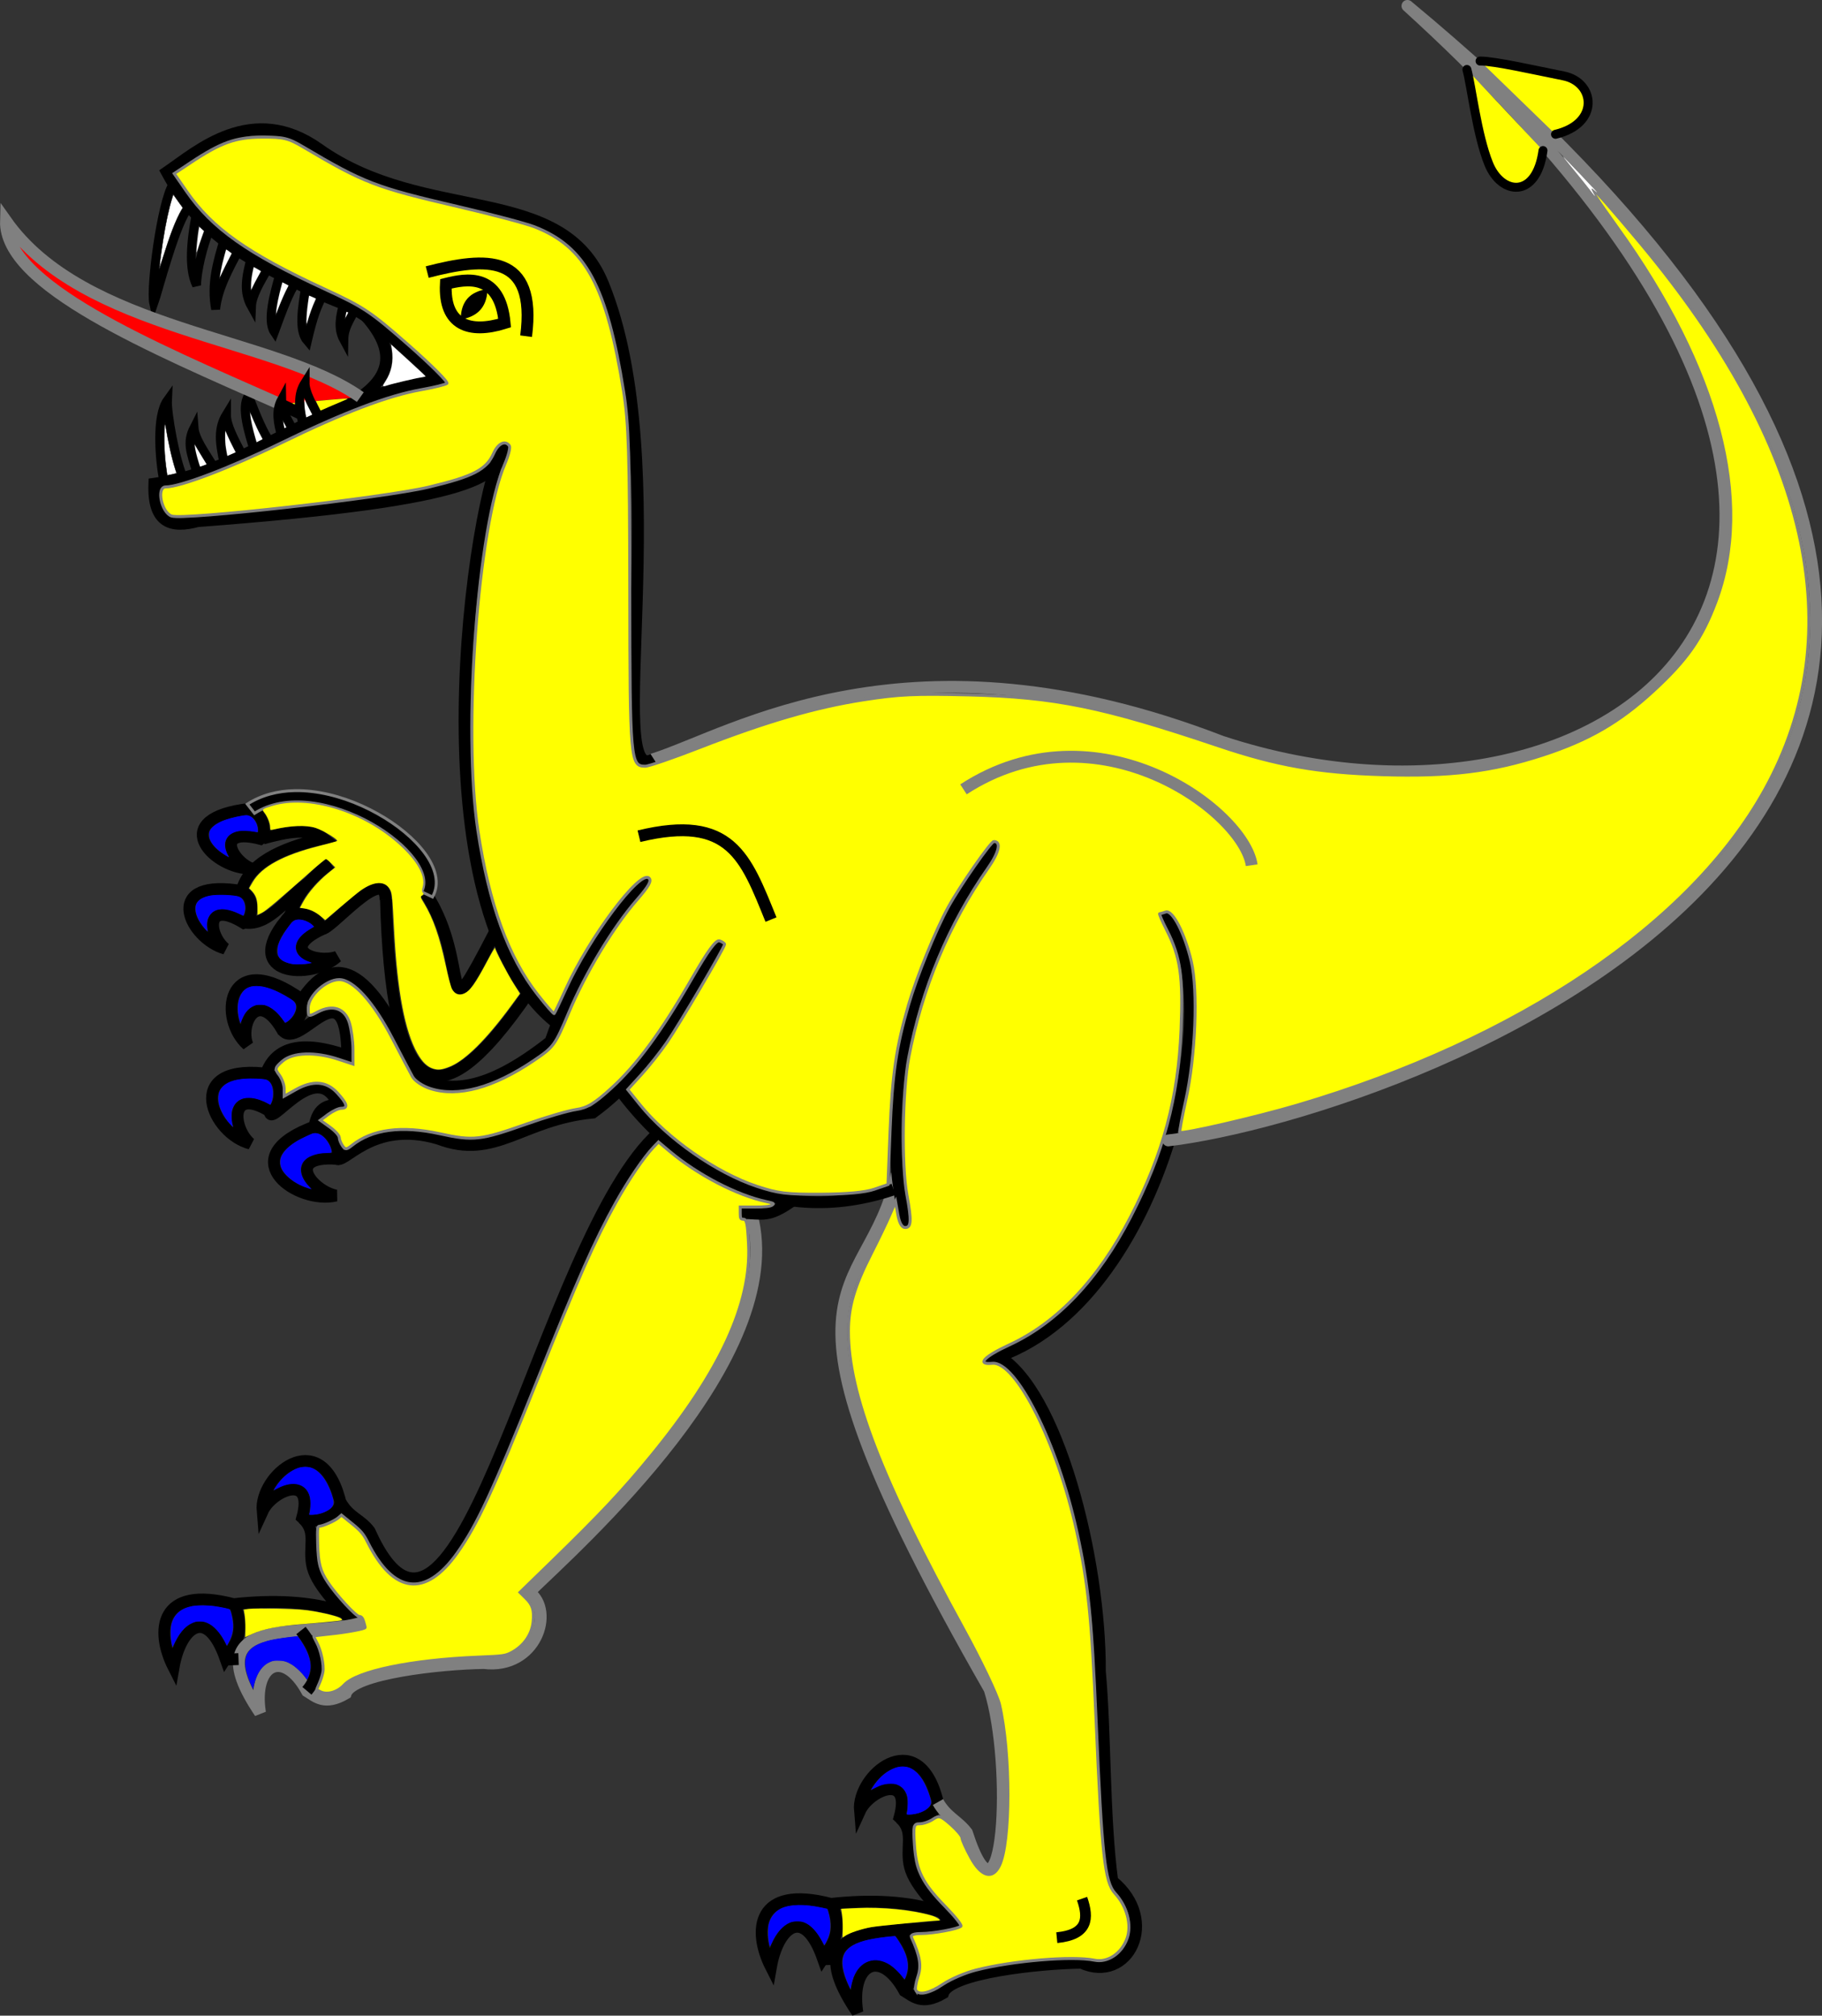 <?xml version="1.0" encoding="UTF-8" standalone="no"?>
<svg
   version="1.1"
   viewBox="0 0 730.883 808.522"
   id="svg3372"
   width="730.883"
   height="808.522"
   xmlns="http://www.w3.org/2000/svg"
   xmlns:svg="http://www.w3.org/2000/svg"
   xmlns:rdf="http://www.w3.org/1999/02/22-rdf-syntax-ns#"
   xmlns:cc="http://creativecommons.org/ns#"
   xmlns:dc="http://purl.org/dc/elements/1.1/">
  <rect x="0" y="0" width="730.883" height="808.522" fill="#333333" stroke="none"/>
  <defs
     id="defs3168">
    <filter
       id="filter3166">
      <feGaussianBlur
         stdDeviation="7.766"
         id="feGaussianBlur3164" />
    </filter>
  </defs>
  <g
     transform="translate(-71.068,-65.625)"
     id="g3370">
    <path
       d="m 446.79,786.699 c -8.086,-28.912 -32.014,-9.06 -30.775,5.272 3.735,-8.186 20.961,-15.655 15.905,2.696 3.335,3.139 17.418,-0.537 14.87,-7.968 z"
       style="fill:none;stroke:#000000;stroke-width:4.754"
       id="path3170" />
    <path
       d="m 432.169,794.921 c 6.045,5.5 1.921,11.695 3.959,19.66 1.938,7.572 11.586,16.915 17.212,22.885"
       style="fill:none;stroke:#000000;stroke-width:4.754"
       id="path3172" />
    <path
       d="m 447.323,788.464 c 3.474,6.119 7.89,7.386 11.591,12.253 14.894,45.882 18.838,-27.012 9.127,-57.535 C 370.653,573.124 419.531,590.281 430.793,536.525"
       style="fill:none;stroke:#808080;stroke-width:4.754"
       id="path3174" />
    <path
       d="m 448.757,832.575 c -13.471,-4.436 -28.463,-4.997 -44.356,-3.262 -29.91,-7.892 -31.483,10.677 -24.069,25.271 2.763,-15.816 13.262,-24.961 20.855,-3.427 3.474,-5.419 8.144,-9.895 3.759,-21.513"
       style="fill:none;stroke:#000000;stroke-width:4.754"
       id="path3176" />
    <path
       d="m 456.435,836.473 c -20.872,7.161 -69.451,-5.118 -41.438,36.343 -3.032,-19.507 9.385,-25.98 18.89,-8.6 3.549,2.163 7.039,5.864 15.475,0.926 2.594,-8.143 38.42,-12.03 55.471,-12.233 18.704,8.619 31.794,-17.039 12.412,-32.773 -3.466,-25.894 -2.717,-59.626 -4.973,-84.037 0.27,-45.122 -17.002,-113.314 -41.129,-126.681"
       style="fill:none;stroke:#000000;stroke-width:4.754"
       id="path3178" />
    <path
       d="m 433.816,864.068 c 6.708,-7.929 4.074,-16.031 -2.385,-24.204"
       style="fill:none;stroke:#000000;stroke-width:4.754"
       id="path3180" />
    <path
       d="m 401.151,851.532 5.224,-0.188"
       style="fill:none;stroke:#000000;stroke-width:4.754"
       id="path3182" />
    <path
       d="M 465.712,611.534 C 536.163,593.648 566.187,463.929 537.881,431.772"
       style="fill:none;stroke:#000000;stroke-width:4.754"
       id="path3184" />
    <path
       d="m 434.669,557.755 c -12.316,-50.577 1.334,-108.65 36.472,-153.577"
       style="fill:none;stroke:#000000;stroke-width:4.754"
       id="path3186" />
    <path
       d="m 539.704,523.063 c 91.927,-10.873 474.25,-140.888 95.949,-455.068 249.88,227.226 82.132,346.869 -74.497,295.128 -125.603,-48.519 -196.065,-3.064 -228.15,7.077"
       style="fill:none;stroke:#808080;stroke-width:4.754;stroke-linecap:round;stroke-linejoin:round"
       id="path3188" />
    <path
       d="m 207.171,666.474 c -8.086,-28.912 -32.014,-9.06 -30.775,5.272 3.735,-8.186 20.961,-15.655 15.905,2.696 3.335,3.139 17.418,-0.537 14.87,-7.968 z"
       style="fill:none;stroke:#000000;stroke-width:4.754"
       id="path3190" />
    <path
       d="m 192.55,674.709 c 6.045,5.5 1.921,11.695 3.959,19.66 1.938,7.572 11.586,16.915 17.212,22.885"
       style="fill:none;stroke:#000000;stroke-width:4.754"
       id="path3192" />
    <path
       d="m 207.693,668.24 c 3.474,6.119 7.89,6.679 11.591,11.545 36.141,80.382 68.88,-118.278 116.124,-159.904"
       style="fill:none;stroke:#000000;stroke-width:4.754"
       id="path3194" />
    <path
       d="m 209.126,712.351 c -13.471,-4.436 -28.463,-4.997 -44.356,-3.262 -29.91,-7.892 -31.483,10.677 -24.069,25.271 2.763,-15.816 13.262,-24.961 20.855,-3.427 3.474,-5.419 8.144,-9.895 3.759,-21.513"
       style="fill:none;stroke:#000000;stroke-width:4.754"
       id="path3196" />
    <path
       d="m 216.804,716.261 c -20.872,7.161 -69.451,-5.118 -41.438,36.343 -3.032,-19.507 9.385,-25.98 18.89,-8.6 3.549,2.163 7.039,5.864 15.475,0.926 2.594,-8.143 38.419,-12.03 55.471,-12.233 20.688,2.527 28.647,-20.79 18.142,-28.439 19.249,-18.751 104.62,-94.207 89.241,-151.456"
       style="fill:none;stroke:#808080;stroke-width:4.754"
       id="path3198" />
    <path
       d="m 194.186,743.843 c 6.708,-7.929 4.074,-16.031 -2.385,-24.204"
       style="fill:none;stroke:#000000;stroke-width:4.754"
       id="path3200" />
    <path
       d="m 161.532,731.308 5.224,-0.188"
       style="fill:none;stroke:#000000;stroke-width:4.754"
       id="path3202" />
    <path
       d="m 319.042,501.843 c 17.839,24.595 56.109,59.142 110.449,40.893"
       style="fill:none;stroke:#000000;stroke-width:4.754"
       id="path3204" />
    <path
       d="m 368.296,552.198 c 8.913,-0.071 10.495,2.348 21.362,-5.499"
       style="fill:none;stroke:#000000;stroke-width:4.754"
       id="path3206" />
    <path
       d="m 194.719,518.478 c -29.791,12.333 -4.163,30.334 11.091,26.707 -9.492,-1.917 -20.577,-16.073 0.12,-14.753 2.804,-3.546 -3.636,-15.545 -11.21,-11.954 z"
       style="fill:none;stroke:#000000;stroke-width:4.754"
       id="path3208" />
    <path
       d="m 176.757,496.168 c -32.531,-3.17 -20.473,24.206 -5.313,28.144 -7.11,-6.047 -8.779,-23.375 8.316,-12.655 4.389,-1.756 5.521,-15.076 -3.003,-15.489 z"
       style="fill:none;stroke:#000000;stroke-width:4.754"
       id="path3210" />
    <path
       d="m 189.269,464.58 c -27.491,-17.707 -30.501,9.926 -18.929,20.157 -3.311,-8.176 3.926,-22.888 13.812,-6.302 4.81,0.633 12.532,-9.551 5.118,-13.855 z"
       style="fill:none;stroke:#000000;stroke-width:4.754"
       id="path3212" />
    <path
       d="m 191.78,467.163 c 12.217,-18.855 26.874,-17.681 47.336,31.141 11.896,5.431 26.52,5.887 52.769,-14.862 8.531,-24.49 20.719,-46.981 39.577,-65.821"
       style="fill:none;stroke:#000000;stroke-width:4.754"
       id="path3214" />
    <path
       d="m 184.328,478.763 c 6.837,9.16 25.704,-27.16 26.074,10.334 -18.371,-6.444 -28.702,-3.46 -32.592,7.077"
       style="fill:none;stroke:#000000;stroke-width:4.754"
       id="path3216" />
    <path
       d="m 179.363,511.037 c -0.846,8.77 18.156,-21.891 27.16,-2.831 -3.577,1.34 -7.689,0.73 -9.312,9.201"
       style="fill:none;stroke:#000000;stroke-width:4.754"
       id="path3218" />
    <path
       d="m 205.749,530.148 c 2.966,3.648 13.921,-15.785 41.129,-7.785 22.747,8.745 33.691,-7.797 61.992,-10.468 25.906,-18.826 39.24,-49.11 51.304,-68.799"
       style="fill:none;stroke:#000000;stroke-width:4.754"
       id="path3220" />
    <path
       d="m 333.296,370.043 c -20.705,13.256 9.315,-117.66 -20.276,-190.425 -16.723,-41.125 -71.387,-23.858 -114.086,-54.193 -26.707,-18.975 -48.655,0.883 -60.894,9.267 3.284,6.076 6.807,11.21 10.596,15.667 11.747,13.819 26.053,21.138 43.751,29.92 23.405,11.614 17.706,2.826 54.897,37.965 -48.961,6.608 -75.398,36.097 -114.295,41.438 -0.597,15.973 7.051,17.742 17.332,14.975 115.6,-8.708 120.994,-18.391 123.151,-30.367"
       style="fill:none;stroke:#000000;stroke-width:4.754"
       id="path3222" />
    <path
       d="m 200.441,184.298 c -2.221,4.352 -3.818,8.285 -6.089,18.122 -3.726,-4.277 -1.892,-13.851 -0.811,-20.945"
       style="fill:none;stroke:#000000;stroke-width:3.565"
       id="path3224" />
    <path
       d="m 209.02,186.976 c -1.521,5.601 -2.538,10.362 -0.026,14.99 0.076,-5.01 2.355,-7.71 4.373,-12.001"
       style="fill:none;stroke:#000000;stroke-width:3.565"
       id="path3226" />
    <path
       d="m 273.569,243.385 c -12.503,20.753 -37.527,187.202 21.038,232.794"
       style="fill:none;stroke:#000000;stroke-width:4.754"
       id="path3228" />
    <path
       d="m 283.213,463.609 c -38.309,56.046 -55.168,40.705 -57.323,-37.207"
       style="fill:none;stroke:#000000;stroke-width:4.754"
       id="path3230" />
    <path
       d="m 244.126,422.934 -4.278,2.305 c 4.511,6.97 7.03,14.149 8.633,20.358 1.603,6.208 2.234,11.322 3.15,14.612 0.229,0.823 0.461,1.535 0.856,2.234 0.394,0.699 1.04,1.579 2.372,1.915 1.332,0.336 2.604,-0.196 3.344,-0.745 0.74,-0.548 1.276,-1.191 1.905,-2.022 2.518,-3.325 5.945,-9.776 11.822,-21.138 l -4.511,-1.951 c -5.655,10.933 -9.092,17.245 -11.083,20.003 -0.698,-2.726 -1.389,-7.721 -2.994,-13.938 -1.675,-6.485 -4.359,-14.129 -9.216,-21.635 z"
       style="fill-rule:evenodd;stroke-width:1.185"
       id="path3232" />
    <path
       d="m 185.785,434.687 c -18.133,22.258 9.993,24.173 20.455,14.756 -8.338,2.788 -23.291,-2.731 -6.365,-10.914 0.662,-3.85 -9.679,-9.836 -14.089,-3.841 z"
       style="fill:none;stroke:#000000;stroke-width:4.754"
       id="path3234" />
    <path
       d="m 165.951,422.709 c -30.076,-4.065 -18.642,19.451 -4.6,23.412 -6.632,-5.386 -8.362,-20.014 7.542,-10.272 4.034,-1.286 4.935,-12.426 -2.942,-13.141 z"
       style="fill:none;stroke:#000000;stroke-width:4.754"
       id="path3236" />
    <path
       d="m 168.333,390.469 c -29.977,4.628 -11.123,23.759 3.574,23.561 -8.135,-3.249 -14.745,-16.669 3.684,-11.897 3.399,-2.362 0.474,-13.208 -7.258,-11.664 z"
       style="fill:none;stroke:#000000;stroke-width:4.754"
       id="path3238" />
    <path
       d="m 200.204,438.123 c 2.427,1.727 25.683,-26.717 25.512,-11.492"
       style="fill:none;stroke:#000000;stroke-width:4.754"
       id="path3240" />
    <path
       d="m 189.34,382.756 c -6.794,0.131 -13.404,1.765 -19.054,5.426 l 2.878,3.688 c 6.306,-4.086 14.11,-5.214 22.36,-4.256 8.25,0.958 16.883,4.054 24.343,8.228 7.461,4.174 13.742,9.438 17.461,14.506 3.719,5.068 4.755,9.604 2.839,12.981 l 4.394,2.093 c 3.053,-5.38 1.194,-11.777 -3.072,-17.591 -4.266,-5.814 -11.039,-11.391 -19.016,-15.853 -7.977,-4.462 -17.187,-7.805 -26.327,-8.867 -2.285,-0.265 -4.54,-0.398 -6.805,-0.355 z"
       style="fill-rule:evenodd;stroke-width:1.185;stroke:#808080"
       id="path3242" />
    <path
       d="m 176.555,401.95 c 9.429,-2.58 18.513,-4.495 24.268,0 -17.669,3.931 -30.057,10.27 -32.823,20.997"
       style="fill:none;stroke:#000000;stroke-width:4.754"
       id="path3244" />
    <path
       d="m 169.399,435.718 c 9.732,1.411 17.423,-10.924 26.134,-16.457"
       style="fill:none;stroke:#000000;stroke-width:4.754"
       id="path3246" />
    <path
       d="m 187.444,432.874 c 2.265,-8.222 8.114,-15.043 16.178,-20.997"
       style="fill:none;stroke:#000000;stroke-width:4.754"
       id="path3248" />
    <path
       d="m 140.347,139.725 c -4.481,7.304 -8.989,41.202 -7.591,47.642 1.464,-4.184 9.063,-33.595 14.047,-38.443"
       style="fill:none;stroke:#000000;stroke-width:3.565"
       id="path3250" />
    <path
       d="m 149.719,151.893 c -1.89,9.922 -3.185,21.191 0.208,28.187 0.039,-5.322 2.35,-15.749 5.505,-22.993"
       style="fill:none;stroke:#000000;stroke-width:3.565"
       id="path3252" />
    <path
       d="m 160.856,162.094 c -2.568,8.698 -5.18,17.381 -3.284,27.559 0.892,-8.389 5.265,-16.027 9.255,-23.747"
       style="fill:none;stroke:#000000;stroke-width:3.565"
       id="path3254" />
    <path
       d="m 171.84,168.943 c -2.138,8.14 -3.159,13.784 0.103,19.635 0.163,-4.389 3.503,-9.821 6.856,-15.721"
       style="fill:none;stroke:#000000;stroke-width:3.565"
       id="path3256" />
    <path
       d="m 189.766,178.895 c -2.752,4.091 -5.155,10.389 -8.645,19.924 -3.166,-4.638 0.178,-16.096 2.141,-23.031"
       style="fill:none;stroke:#000000;stroke-width:3.565"
       id="path3258" />
    <path
       d="m 217.906,192.473 c 14.03,15.84 8.356,26.545 -6.132,34.954"
       style="fill:none;stroke:#000000;stroke-width:4.754"
       id="path3260" />
    <path
       d="m 136.757,258.717 c -1.761,-9.305 -3.066,-26.245 1.478,-32.558 -0.248,4.94 3.171,24.837 6.631,31.724"
       style="fill:none;stroke:#000000;stroke-width:3.565"
       id="path3262" />
    <path
       d="m 150.063,255.186 c -2.442,-8.068 -4.206,-12.032 -1.166,-17.981 0.328,4.381 4.292,9.814 7.864,15.607"
       style="fill:none;stroke:#000000;stroke-width:3.565"
       id="path3264" />
    <path
       d="m 160.951,251.454 c -1.782,-8.211 -2.557,-13.887 0.958,-19.616 -0.028,4.392 3.073,9.94 6.167,15.957"
       style="fill:none;stroke:#000000;stroke-width:3.565"
       id="path3266" />
    <path
       d="m 179.411,242.935 c -2.758,-3.801 -5.166,-9.651 -8.664,-18.508 -3.173,4.308 0.178,14.951 2.146,21.394"
       style="fill:none;stroke:#000000;stroke-width:3.565"
       id="path3268" />
    <g
       id="langued"
       style="fill:#ff0000">
      <path
         d="M 215.607,224.914 C 181.021,200.502 104.777,198.625 73.452,154.219 72.702,180.033 131.075,204.589 183.363,227.676"
         style="fill:#ff0000;fill-rule:evenodd;stroke:#808080;stroke-width:4.754"
         id="path3270" />
    </g>
    <path
       d="m 184.292,228.137 7.322,3.385"
       style="fill:none;stroke:#000000;stroke-width:4.754"
       id="path3272" />
    <path
       d="m 225.655,218.634 c 2.48,-3.749 3.381,-8.184 2.626,-12.928 l -0.296,-1.859 6.874,6.249 c 3.781,3.437 6.874,6.348 6.874,6.468 0,0.12 -0.792,0.323 -1.76,0.452 -1.888,0.25 -11.823,2.594 -13.551,3.197 -1.991,0.695 -2.11,0.451 -0.767,-1.579 z"
       style="fill:#ffffff;stroke-width:1.185"
       id="path3274" />
    <path
       d="m 149.866,166.673 c -0.032,-0.887 0.615,-7.071 0.914,-8.743 l 0.234,-1.308 0.93,0.848 0.93,0.848 -0.955,2.656 c -0.525,1.461 -1.197,3.493 -1.493,4.515 -0.296,1.022 -0.549,1.555 -0.562,1.183 z"
       style="fill:#ffffff;stroke-width:1.185"
       id="path3276" />
    <path
       d="m 159.292,176.514 c 0.109,-0.886 0.634,-3.614 0.972,-5.052 0.452,-1.92 1.489,-5.756 1.555,-5.756 0.131,0 2.184,1.516 2.16,1.595 -0.015,0.049 -0.455,0.917 -0.978,1.93 -1.386,2.684 -2.144,4.218 -3.001,6.07 -0.678,1.466 -0.755,1.598 -0.708,1.214 z"
       style="fill:#ffffff;stroke-width:1.185"
       id="path3278" />
    <path
       d="m 171.806,179.998 c 0.053,-2.09 0.21,-3.346 0.711,-5.717 0.173,-0.818 0.326,-1.5 0.34,-1.516 0.044,-0.048 2.87,1.575 2.87,1.647 0,0.038 -0.423,0.817 -0.94,1.731 -0.973,1.719 -2.115,3.91 -2.59,4.97 -0.15,0.335 -0.31,0.643 -0.356,0.687 -0.054,0.051 -0.067,-0.585 -0.035,-1.801 z"
       style="fill:#ffffff;stroke-width:1.185"
       id="path3280" />
    <path
       d="m 181.861,190.767 c 0.207,-2.377 1.016,-6.375 2.128,-10.504 l 0.371,-1.38 1.146,0.569 c 0.63,0.313 1.183,0.604 1.229,0.645 0.054,0.049 -0.036,0.293 -0.255,0.693 -1.004,1.828 -2.718,5.719 -4.065,9.228 -0.28,0.73 -0.533,1.347 -0.561,1.371 -0.028,0.024 -0.025,-0.257 0.007,-0.623 z"
       style="fill:#ffffff;stroke-width:1.185"
       id="path3282" />
    <path
       d="m 194.074,195.293 c -0.155,-0.527 0.012,-3.746 0.333,-6.445 0.241,-2.029 0.61,-4.578 0.671,-4.633 0.031,-0.029 2.595,1.098 2.704,1.188 0.015,0.012 -0.126,0.352 -0.314,0.755 -1.075,2.309 -2.28,5.633 -3.065,8.457 -0.124,0.446 -0.237,0.822 -0.251,0.835 -0.014,0.013 -0.049,-0.058 -0.078,-0.156 z"
       style="fill:#ffffff;stroke-width:1.185"
       id="path3284" />
    <path
       d="m 209.602,192.999 c 0.303,-1.684 0.411,-2.203 0.471,-2.258 0.069,-0.064 0.56,0.124 0.63,0.241 0.019,0.033 -0.23,0.553 -0.554,1.156 -0.324,0.603 -0.57,0.991 -0.547,0.862 z"
       style="fill:#ffffff;stroke-width:1.185"
       id="path3286" />
    <path
       d="m 193.893,232.883 c -0.111,-0.448 -0.393,-2.161 -0.519,-3.152 -0.168,-1.317 -0.273,-4.031 -0.151,-3.916 0.045,0.043 0.287,0.517 0.536,1.054 0.405,0.871 0.938,1.93 2.169,4.312 l 0.385,0.745 -1.188,0.566 c -1.143,0.545 -1.19,0.56 -1.232,0.391 z"
       style="fill:#ffffff;stroke-width:1.185"
       id="path3288" />
    <path
       d="m 185.139,237.23 c -0.064,-0.189 -0.482,-2.386 -0.473,-2.485 0.005,-0.044 0.29,0.447 0.636,1.092 l 0.628,1.173 -0.344,0.178 c -0.412,0.214 -0.39,0.211 -0.447,0.041 z"
       style="fill:#ffffff;stroke-width:1.185"
       id="path3290" />
    <path
       d="m 173.934,242.717 -0.432,-1.49 c -1.041,-3.585 -1.858,-7.39 -2.025,-9.42 l -0.048,-0.587 0.185,0.431 c 2.127,4.958 2.951,6.729 4.131,8.881 0.53,0.966 0.657,1.26 0.569,1.312 -0.063,0.037 -0.481,0.248 -0.93,0.468 l -1.09,0.552 -0.275,0.151 -0.086,-0.298 z"
       style="fill:#ffffff;stroke-width:1.185"
       id="path3292" />
    <path
       d="m 161.995,246.937 c -0.437,-2.482 -0.529,-3.31 -0.581,-5.23 -0.051,-1.863 0.022,-3.338 0.15,-3.047 l 0.643,1.488 c 0.605,1.403 1.544,3.345 2.689,5.561 l 0.688,1.331 -1.635,0.724 c -0.899,0.398 -1.645,0.724 -1.658,0.724 -0.013,0 -0.146,-0.698 -0.296,-1.552 z"
       style="fill:#ffffff;stroke-width:1.185"
       id="path3294" />
    <path
       d="m 150.928,251.561 c -1.022,-3.365 -1.543,-5.541 -1.685,-7.029 l -0.052,-0.548 0.858,1.497 c 0.472,0.823 1.536,2.582 2.365,3.907 0.829,1.325 1.508,2.436 1.508,2.468 0,0.049 -2.448,0.94 -2.577,0.938 -0.023,-2.7e-4 -0.21,-0.555 -0.416,-1.234 z"
       style="fill:#ffffff;stroke-width:1.185"
       id="path3296" />
    <path
       d="m 184.079,240.826 c -1.521,-5.601 -2.538,-10.362 -0.026,-14.99 0.076,5.01 2.355,7.71 4.373,12.001"
       style="fill:none;stroke:#000000;stroke-width:3.565"
       id="path3298" />
    <path
       d="m 192.598,236.004 c -1.583,-7.091 -2.271,-11.993 0.85,-16.939 -0.025,3.792 2.729,8.584 5.476,13.78"
       style="fill:none;stroke:#000000;stroke-width:3.565"
       id="path3300" />
    <path
       d="m 198.723,228.409 c -0.533,-1.04 -0.952,-1.902 -0.932,-1.916 0.02,-0.014 2.831,-0.262 6.247,-0.551 5.174,-0.437 6.228,-0.5 6.311,-0.377 0.077,0.114 -0.359,0.334 -1.878,0.95 -1.088,0.441 -3.509,1.473 -5.379,2.293 l -3.401,1.491 -0.968,-1.891 z"
       style="fill:#ffff00;stroke-width:1.185"
       id="path3302" />
    <path
       d="m 188.682,227.563 c -0.261,-0.147 -0.388,-0.267 -0.282,-0.267 0.106,-3.1e-4 0.36,-0.031 0.564,-0.068 0.352,-0.064 0.371,-0.051 0.371,0.271 0,0.405 -0.041,0.409 -0.653,0.065 z"
       style="fill:#ffff00;stroke-width:1.185"
       id="path3304" />
    <path
       d="m 244.849,494.284 c -2.42,-0.764 -4.395,-2.682 -6.372,-6.188 -4.962,-8.801 -7.99,-24.775 -9.286,-48.99 -0.785,-14.66 -0.838,-15.176 -1.738,-16.785 -1.94,-3.468 -6.373,-3.287 -11.7,0.478 -0.968,0.684 -4.561,3.636 -7.985,6.56 l -6.225,5.316 -1.695,-1.43 c -2.111,-1.781 -4.384,-2.869 -6.694,-3.206 l -1.779,-0.26 1.494,-2.707 c 1.911,-3.461 5.837,-7.963 9.663,-11.081 l 3.002,-2.446 -1.652,-1.667 c -0.908,-0.917 -1.847,-1.667 -2.086,-1.667 -0.239,0 -2.84,2.135 -5.779,4.744 -13.223,11.737 -18.25,15.984 -19.877,16.795 l -1.749,0.871 -0.029,-3.078 c -0.03,-3.184 -0.683,-4.957 -2.487,-6.759 l -0.873,-0.871 1.445,-2.472 c 3.591,-6.144 12.142,-10.794 26.649,-14.49 3.595,-0.916 6.813,-1.8 7.151,-1.963 0.834,-0.404 -5.458,-4.265 -8.585,-5.267 -3.796,-1.217 -9.97,-0.978 -17.001,0.658 -1.119,0.26 -1.21,0.191 -1.21,-0.915 0,-1.55 -1.047,-4.235 -2.253,-5.781 -1.125,-1.441 -1.033,-1.527 2.947,-2.745 14.539,-4.45 36.638,2.285 51.265,15.623 7.122,6.495 10.413,12.479 9.227,16.775 -0.377,1.365 -0.371,1.936 0.026,2.372 0.414,0.455 0.357,0.685 -0.276,1.107 -0.756,0.504 -0.715,0.669 0.761,3.098 3.674,6.046 6.231,13.366 8.721,24.97 0.939,4.377 2.063,8.621 2.497,9.431 1.076,2.008 2.695,2.687 4.62,1.94 2.581,-1.003 4.623,-3.81 9.602,-13.204 1.669,-3.148 3.042,-5.487 3.051,-5.197 0.031,0.929 5.074,10.585 7.583,14.521 l 2.429,3.81 -3.531,4.819 c -9.839,13.426 -18.385,21.933 -24.545,24.431 -3.21,1.301 -4.704,1.491 -6.727,0.852 z"
       style="fill:#ffff00;stroke-width:1.185"
       id="path3306" />
    <path
       d="m 169.506,718.856 c 0.025,-1.893 -0.109,-4.379 -0.297,-5.524 l -0.341,-2.081 2.032,-0.278 c 1.117,-0.153 6.419,-0.186 11.782,-0.073 7.529,0.158 10.831,0.402 14.495,1.071 5.898,1.077 10.17,2.263 10.853,3.012 0.434,0.477 0.203,0.61 -1.377,0.797 -2.676,0.317 -9.657,0.956 -13.559,1.242 -9.906,0.725 -16.434,1.973 -20.801,3.976 l -2.831,1.299 0.045,-3.443 z"
       style="fill:#ffff00;stroke-width:1.185"
       id="path3308" />
    <path
       d="m 409.125,839.103 c 0.023,-2.032 -0.111,-4.624 -0.298,-5.76 l -0.339,-2.065 6.398,-0.292 c 9.967,-0.454 21.861,0.715 29.599,2.911 2.384,0.676 4.474,2.112 3.074,2.112 -2.45,0 -24.471,2.158 -27.146,2.66 -3.857,0.724 -8.394,2.221 -10.11,3.336 l -1.221,0.793 0.042,-3.695 z"
       style="fill:#ffff00;stroke-width:1.185"
       id="path3310" />
    <path
       d="m 438.461,864.091 c -0.392,-0.578 -0.017,-3.118 0.834,-5.645 1.462,-4.344 0.834,-8.185 -2.559,-15.647 -0.487,-1.072 0.752,-1.583 3.885,-1.603 4.957,-0.032 14.699,-1.837 15.918,-2.949 0.411,-0.375 -2.407,-3.91 -6.263,-7.856 -9.177,-9.391 -11.701,-14.428 -12.389,-24.725 -0.516,-7.721 -0.325,-8.496 2.085,-8.496 1.459,0 3.858,-0.813 5.331,-1.806 2.427,-1.636 3.102,-1.435 7.165,2.135 2.467,2.168 4.486,4.568 4.486,5.335 0,0.767 1.608,4.337 3.574,7.935 4.146,7.588 8.617,8.878 11.408,3.291 4.586,-9.179 4.617,-45.305 0.057,-64.825 -0.876,-3.751 -7.438,-17.48 -14.583,-30.51 -32.615,-59.485 -46.001,-94.131 -46.001,-119.063 0,-9.842 2.379,-17.928 9.233,-31.379 2.704,-5.306 5.988,-12.127 7.299,-15.155 l 2.382,-5.507 0.91,5.192 c 0.594,3.386 1.625,5.192 2.964,5.192 2.429,0 2.566,-2.803 0.644,-13.217 -2.193,-11.885 -1.788,-41.57 0.75,-54.92 5.276,-27.757 16.117,-53.667 31.823,-76.06 4.417,-6.297 5.375,-10.631 2.349,-10.625 -1.221,0.002 -13.674,17.897 -18.306,26.304 -4.997,9.07 -12.578,27.714 -15.918,39.148 -4.925,16.86 -6.554,28.001 -7.437,50.855 l -0.822,21.275 -5.521,1.894 c -3.666,1.258 -10.853,1.925 -21.392,1.986 -13.737,0.08 -17.182,-0.342 -25.616,-3.135 -16.319,-5.404 -36.036,-19.17 -47.04,-32.841 l -4.835,-6.008 5.476,-5.999 c 3.012,-3.3 7.625,-9.115 10.252,-12.923 4.936,-7.156 23.118,-38.073 23.118,-39.311 0,-0.385 -0.896,-1.013 -1.99,-1.396 -1.432,-0.501 -4.575,3.786 -11.206,15.285 -12.245,21.236 -21.989,34.474 -32.266,43.835 -6.77,6.167 -9.614,7.881 -14.182,8.547 -3.143,0.458 -11.969,3.043 -19.615,5.743 -18.682,6.599 -21.468,6.913 -35.022,3.945 -15.321,-3.354 -27.073,-1.79 -35.204,4.686 -2.173,1.731 -2.666,1.751 -3.774,0.153 -0.701,-1.011 -1.284,-2.505 -1.296,-3.32 -0.012,-0.815 -1.728,-2.707 -3.815,-4.204 l -3.793,-2.721 3.256,-2.405 c 1.791,-1.323 4.119,-2.405 5.174,-2.405 2.842,0 2.345,-1.861 -1.656,-6.197 -4.32,-4.682 -9.804,-5.095 -16.621,-1.253 l -4.648,2.62 v -2.969 c 0,-1.633 -0.907,-4.151 -2.016,-5.594 -1.836,-2.39 -1.711,-2.886 1.404,-5.555 4.081,-3.497 13.073,-3.788 22.349,-0.723 l 5.866,1.938 -0.007,-5.923 c -0.005,-3.258 -0.653,-8.043 -1.442,-10.634 -1.76,-5.781 -6.664,-7.474 -12.62,-4.357 -3.861,2.021 -3.873,2.016 -3.873,-1.594 0,-4.864 7.1,-11.367 12.41,-11.367 5.654,0 13.692,8.91 21.397,23.714 3.48,6.688 7.079,13.522 7.998,15.188 0.955,1.732 4.034,3.793 7.191,4.813 11.015,3.56 25.324,-0.32 41.455,-11.241 8.087,-5.475 8.5,-6.042 14.109,-19.373 6.612,-15.714 17.832,-34.277 27.224,-45.039 4.864,-5.574 6.055,-7.74 4.845,-8.811 -3.648,-3.23 -23.883,23.797 -33.22,44.373 -2.394,5.275 -4.53,9.771 -4.748,9.991 -0.218,0.22 -3.24,-3.235 -6.716,-7.678 -11.737,-15.001 -19.417,-36.097 -23.894,-65.639 -6.073,-40.068 -0.063,-121.942 10.801,-147.143 1.439,-3.339 2.261,-6.596 1.826,-7.238 -1.616,-2.385 -4.489,-1.043 -6.262,2.924 -2.961,6.626 -8.124,9.319 -26.095,13.615 -18.02,4.308 -98.213,13.319 -103.151,11.59 -4.109,-1.438 -6.165,-11.674 -2.344,-11.674 5.78,0 25.576,-7.534 46.134,-17.557 25.302,-12.336 43.093,-19.092 56.586,-21.488 4.934,-0.876 9.463,-1.989 10.065,-2.474 0.602,-0.485 -6.341,-7.42 -15.429,-15.41 C 219.74,190.671 216.988,188.834 201.379,181.626 170.384,167.312 156.208,157.288 145.892,142.392 l -4.948,-7.145 6.533,-4.34 c 12.258,-8.143 18.059,-10.217 28.718,-10.271 8.693,-0.044 10.508,0.392 16.561,3.976 24.168,14.309 29.114,16.216 61.706,23.792 13.642,3.171 27.602,6.86 31.022,8.197 20.52,8.022 28.978,23.688 35.777,66.26 1.979,12.392 2.373,25.292 2.435,79.613 0.077,68.196 0.279,70.489 6.202,70.489 1.42,0 11.18,-3.348 21.688,-7.439 26.822,-10.442 46.525,-16.18 65.908,-19.192 14.163,-2.201 20.547,-2.497 42.219,-1.957 34.627,0.863 53.436,4.697 100.061,20.397 23.532,7.924 39.786,10.792 65.706,11.595 27.142,0.841 44.148,-1.234 64.509,-7.871 18.391,-5.995 30.739,-13.149 44.374,-25.71 13.448,-12.387 19.387,-20.856 24.95,-35.578 15.314,-40.528 1.326,-93.78 -39.514,-150.425 -16.322,-22.637 -13.25,-20.563 9.043,6.108 68.091,81.46 85.155,156.172 50.126,219.477 -29.718,53.709 -98.804,100.342 -187.451,126.527 -16.476,4.867 -46.245,11.748 -47.17,10.903 -0.215,-0.196 0.854,-5.985 2.377,-12.864 3.929,-17.746 4.966,-43.916 2.209,-55.689 -2.636,-11.255 -7.543,-20.739 -10.241,-19.796 -1.054,0.369 -2.147,0.671 -2.43,0.671 -0.282,0 0.998,2.974 2.845,6.608 5.496,10.813 6.607,18.56 5.731,39.965 -1.121,27.364 -7.117,49.619 -20.212,75.014 -12.941,25.096 -29.452,42.514 -48.728,51.405 -10.12,4.668 -13.193,7.99 -6.798,7.351 9.556,-0.954 26.175,32.154 33.948,67.629 4.601,21.001 5.955,34.326 7.739,76.153 2.293,53.769 3.458,64.361 7.572,68.819 4.788,5.19 6.781,12.673 4.818,18.096 -2.202,6.085 -7.772,9.805 -13.067,8.729 -8.878,-1.805 -32.833,0.202 -47.637,3.991 -4.175,1.069 -10.042,3.586 -13.038,5.594 -5.406,3.624 -9.606,4.619 -10.974,2.6 l 2e-5,-3e-5 z"
       style="fill:#ffff00;stroke:#808080;stroke-width:1.185"
       id="path3312" />
    <path
       d="m 457.56,382.247 c 53.687,-34.931 112.415,8.7 115.625,30.433"
       style="fill:none;stroke:#808080;stroke-width:4.754"
       id="path3314" />
    <path
       d="m 242.443,174.76 c 23.608,-6.099 43.977,-7.623 39.669,25.719"
       style="fill:none;stroke:#000000;stroke-width:4.754"
       id="path3316" />
    <path
       d="m 249.92,179.476 c -0.831,16.537 9.383,20.147 23.576,15.731 -1.92,-20.343 -15.412,-17.758 -23.576,-15.731 z"
       style="fill:none;stroke:#000000;stroke-width:4.754"
       id="path3318" />
    <path
       d="m 264.967,183.409 c -4.497,1.197 -6.888,3.772 -7.464,8.467 4.42,-1.245 6.811,-3.906 7.464,-8.467 z"
       style="fill-rule:evenodd;stroke:#000000;stroke-width:3.026;stroke-linecap:round"
       id="path3320" />
    <path
       d="m 327.395,401.05 c 36.873,-8.941 42.746,8.326 52.952,33.435"
       style="fill:none;stroke:#000000;stroke-width:4.754"
       id="path3322" />
    <path
       d="m 709.889,143.161 c -1.856,-2.411 -5.741,-7.231 -8.832,-10.959 -1.74,-2.099 -3.137,-3.842 -3.103,-3.872 0.151,-0.138 13.78,14.214 13.78,14.512 0,0.057 -0.482,-0.313 -1.071,-0.824 -0.968,-0.839 -1.076,-0.897 -1.123,-0.6 -0.03,0.188 0.26,0.864 0.677,1.579 0.401,0.688 0.7,1.277 0.664,1.309 -0.036,0.033 -0.482,-0.482 -0.992,-1.144 z"
       style="fill:#ffffff;stroke-width:1.185"
       id="path3332" />
    <path
       d="m 505.131,827.196 c 2.728,7.864 2.445,14.424 -10.133,15.663"
       style="fill:none;stroke:#000000;stroke-width:4.319"
       id="path3334" />
    <g
       id="armed">
      <path
         d="m 162.486,409.272 c -3.746,-2.149 -6.207,-4.505 -7.163,-6.859 -0.225,-0.555 -0.299,-1.019 -0.303,-1.919 -0.005,-1.049 0.038,-1.27 0.372,-1.888 0.791,-1.47 2.933,-2.978 5.672,-3.995 2.468,-0.916 7.247,-1.996 8.819,-1.993 2.292,0.005 4.528,2.842 4.582,5.815 0.009,0.502 -0.018,0.945 -0.061,0.985 -0.043,0.039 -0.69,-0.042 -1.439,-0.18 -1.987,-0.367 -4.909,-0.457 -6.297,-0.195 -4.344,0.821 -6.349,4.045 -4.928,7.927 0.194,0.53 0.534,1.296 0.755,1.702 0.222,0.407 0.387,0.752 0.368,0.768 -0.019,0.016 -0.189,-0.06 -0.377,-0.168 z"
         style="fill:#0000ff;stroke-width:1.185"
         id="path3336" />
      <path
         d="m 153.573,438.477 c -1.67,-1.823 -3.019,-4.019 -3.64,-5.927 -0.494,-1.52 -0.523,-3.28 -0.071,-4.336 0.69,-1.611 2.628,-2.793 5.495,-3.352 2.789,-0.543 9.745,-0.293 11.555,0.416 1.747,0.684 2.778,3.022 2.431,5.514 -0.137,0.986 -0.562,2.162 -0.768,2.123 -0.069,-0.013 -0.705,-0.306 -1.411,-0.651 -4.278,-2.087 -7.848,-2.488 -10.21,-1.147 -1.218,0.692 -2.323,2.181 -2.698,3.636 -0.206,0.801 -0.214,3.064 -0.013,3.873 0.076,0.308 0.119,0.577 0.095,0.599 -0.024,0.022 -0.368,-0.314 -0.765,-0.747 z"
         style="fill:#0000ff;stroke-width:1.185"
         id="path3338" />
      <path
         d="m 188.601,452.379 c -1.279,-0.178 -3.022,-0.736 -3.882,-1.244 -0.945,-0.557 -1.46,-1.091 -1.931,-2.005 -0.323,-0.626 -0.354,-0.821 -0.343,-2.188 0.011,-1.249 0.074,-1.689 0.383,-2.626 0.723,-2.195 2.671,-5.445 4.944,-8.248 0.953,-1.175 1.81,-1.604 3.203,-1.604 1.957,4.6e-4 4.404,1.061 5.663,2.453 l 0.392,0.433 -1.551,0.942 c -3.388,2.058 -5.276,4.188 -5.72,6.454 -0.554,2.826 1.627,5.46 5.598,6.762 0.473,0.155 0.828,0.311 0.789,0.347 -0.039,0.036 -0.642,0.169 -1.34,0.297 -1.472,0.269 -4.975,0.397 -6.204,0.226 z"
         style="fill:#0000ff;stroke-width:1.185"
         id="path3340" />
      <path
         d="m 167.219,475.173 c -1.167,-4.217 -0.941,-8.116 0.627,-10.792 1.333,-2.275 3.179,-3.254 6.129,-3.248 3.57,0.007 7.791,1.565 13.157,4.859 2.094,1.285 2.64,2.035 2.648,3.643 0.009,1.914 -1.487,4.427 -3.425,5.749 -0.403,0.275 -0.777,0.5 -0.831,0.5 -0.054,0 -0.479,-0.531 -0.944,-1.18 -2.085,-2.904 -4.231,-4.742 -6.607,-5.658 -0.796,-0.307 -1.059,-0.344 -2.468,-0.346 -1.538,-0.002 -1.603,0.009 -2.653,0.463 -1.574,0.68 -2.953,1.978 -3.884,3.658 -0.381,0.688 -0.832,1.644 -1.002,2.126 -0.17,0.481 -0.354,0.921 -0.41,0.977 -0.056,0.056 -0.207,-0.282 -0.337,-0.75 z"
         style="fill:#0000ff;stroke-width:1.185"
         id="path3342" />
      <path
         d="m 163.582,516.736 c -2.511,-2.686 -4.314,-6.06 -4.822,-9.024 -0.183,-1.068 -0.072,-3.031 0.218,-3.873 1.28,-3.708 5.61,-5.609 12.756,-5.602 3.276,0.004 5.558,0.198 6.334,0.539 1.583,0.697 2.5,2.697 2.506,5.462 0.002,1.47 -0.279,2.915 -0.756,3.876 l -0.328,0.662 -0.725,-0.386 c -3.035,-1.617 -5.515,-2.372 -7.785,-2.37 -1.524,10e-4 -2.223,0.128 -3.266,0.593 -1.621,0.723 -2.809,2.089 -3.43,3.945 -0.293,0.877 -0.342,1.266 -0.343,2.771 -0.002,1.583 0.234,3.406 0.531,4.095 0.166,0.386 -0.025,0.239 -0.891,-0.688 z"
         style="fill:#0000ff;stroke-width:1.185"
         id="path3344" />
      <path
         d="m 194.565,542.21 c -3.249,-1.075 -5.661,-2.44 -7.814,-4.421 -1.536,-1.414 -2.375,-2.547 -2.901,-3.917 -0.454,-1.183 -0.433,-3.106 0.046,-4.251 0.507,-1.212 1.138,-2.104 2.288,-3.235 1.998,-1.965 4.156,-3.344 8.006,-5.116 2.301,-1.059 2.483,-1.121 3.303,-1.121 1.16,0 2.257,0.498 3.383,1.534 1.659,1.527 3.142,4.287 3.147,5.857 0.001,0.443 -0.011,0.453 -0.634,0.531 -0.35,0.044 -1.075,0.08 -1.611,0.08 -3.211,10e-4 -6.67,1.119 -8.283,2.675 -2.863,2.761 -2.211,6.883 1.729,10.922 0.486,0.499 0.83,0.904 0.764,0.9 -0.066,-0.003 -0.706,-0.2 -1.422,-0.437 z"
         style="fill:#0000ff;stroke-width:1.185"
         id="path3346" />
      <path
         d="m 195.145,672.967 c 0.54,-1.553 0.661,-5.269 0.226,-6.951 -1.351,-5.224 -6.621,-6.661 -12.762,-3.479 -0.769,0.398 -1.475,0.755 -1.569,0.792 -0.264,0.104 0.431,-1.044 1.571,-2.595 2.034,-2.768 4.957,-5.103 7.733,-6.177 1.664,-0.644 4.042,-0.725 5.593,-0.192 3.291,1.132 6.115,4.761 8.087,10.393 0.99,2.827 1.053,4.155 0.249,5.263 -1.2,1.653 -4.441,3.034 -7.54,3.211 -1.629,0.093 -1.71,0.08 -1.59,-0.265 z"
         style="fill:#0000ff;stroke-width:1.185"
         id="path3348" />
      <path
         d="m 140.205,725.964 c -0.706,-2.16 -0.855,-7.038 -0.277,-9.078 1.077,-3.805 3.74,-6.106 8.107,-7.003 1.995,-0.41 6.245,-0.415 9.061,-0.012 2.523,0.362 5.418,0.951 5.952,1.212 0.47,0.23 1.166,2.823 1.424,5.311 0.306,2.955 -0.234,5.47 -1.771,8.24 l -0.612,1.103 -0.648,-1.264 c -1.984,-3.867 -4.598,-6.728 -7.134,-7.811 -1.201,-0.512 -1.637,-0.599 -3.061,-0.608 -1.517,-0.009 -1.795,0.05 -3.216,0.691 -2.911,1.312 -5.331,4.26 -7.493,9.126 -0.194,0.437 -0.216,0.443 -0.33,0.094 h 3e-5 z"
         style="fill:#0000ff;stroke-width:1.185"
         id="path3350" />
      <path
         d="m 172.041,742.054 c -0.882,-1.791 -2.008,-5.028 -2.329,-6.695 -0.879,-4.555 0.271,-7.497 3.756,-9.611 1.303,-0.79 3.809,-1.707 6.272,-2.295 1.569,-0.374 7.016,-1.186 9.503,-1.415 l 1.254,-0.116 0.825,1.176 c 3.072,4.38 4.649,8.795 4.254,11.91 -0.173,1.366 -0.661,3.14 -1.053,3.833 l -0.308,0.544 -0.733,-1.004 c -1.257,-1.722 -3.706,-4.04 -5.287,-5.004 -2.105,-1.284 -3.262,-1.615 -5.648,-1.615 -1.787,-1.7e-4 -2.069,0.051 -3.299,0.604 -3.155,1.416 -5.281,4.611 -6.385,9.595 l -0.269,1.214 -0.551,-1.121 z"
         style="fill:#0000ff;stroke-width:1.185"
         id="path3352" />
      <path
         d="m 411.53,861.982 c -2.638,-5.768 -3.16,-10.14 -1.552,-13.002 1.377,-2.451 4.58,-4.234 9.58,-5.332 2.305,-0.506 6.536,-1.129 9.021,-1.328 l 1.563,-0.125 0.615,0.819 c 1.14,1.518 2.902,4.738 3.522,6.434 0.814,2.227 1.118,4.498 0.843,6.295 -0.224,1.458 -0.957,3.719 -1.207,3.719 -0.082,0 -0.543,-0.511 -1.027,-1.136 -1.249,-1.615 -3.397,-3.639 -4.841,-4.562 -5.874,-3.753 -11.951,-1.678 -14.599,4.985 -0.176,0.444 -0.527,1.688 -0.779,2.765 l -0.458,1.959 -0.682,-1.491 z"
         style="fill:#0000ff;stroke-width:1.185"
         id="path3354" />
      <path
         d="m 379.836,846.236 c -0.704,-2.17 -0.857,-7.207 -0.28,-9.186 0.765,-2.62 2.536,-4.799 4.8,-5.905 3.496,-1.708 9.38,-1.844 16.232,-0.376 l 2.312,0.495 0.306,0.939 c 1.139,3.498 1.224,7.674 0.21,10.317 -0.583,1.52 -1.471,3.276 -1.657,3.276 -0.056,0 -0.406,-0.569 -0.777,-1.264 -2.25,-4.211 -4.826,-6.913 -7.483,-7.848 -1.538,-0.541 -4.152,-0.472 -5.587,0.149 -2.899,1.253 -5.44,4.128 -7.287,8.244 -0.471,1.049 -0.71,1.4 -0.788,1.159 z"
         style="fill:#0000ff;stroke-width:1.185"
         id="path3356" />
      <path
         d="m 434.966,793.428 c -0.194,-0.119 -0.199,-0.324 -0.021,-0.894 0.127,-0.407 0.24,-1.92 0.252,-3.361 0.017,-2.127 -0.053,-2.814 -0.371,-3.65 -0.736,-1.937 -1.946,-3.229 -3.714,-3.964 -0.808,-0.336 -1.397,-0.428 -2.771,-0.431 -2.142,-0.005 -3.95,0.478 -6.208,1.657 -0.875,0.457 -1.591,0.762 -1.591,0.679 0,-0.083 0.658,-1.065 1.462,-2.181 2.355,-3.271 4.967,-5.357 8.23,-6.574 1.799,-0.671 4.092,-0.673 5.701,-0.005 3.09,1.283 5.631,4.605 7.515,9.826 1.427,3.956 1.434,4.693 0.054,6.123 -0.997,1.033 -2.159,1.685 -4.032,2.261 -1.506,0.464 -4.105,0.761 -4.507,0.515 z"
         style="fill:#0000ff;stroke-width:1.185"
         id="path3358" />
    </g>
    <path
       d="m 199.494,744.163 c -0.652,-0.332 -1.258,-0.655 -1.348,-0.717 -0.09,-0.063 0.335,-1.182 0.944,-2.486 0.609,-1.305 1.285,-3.406 1.503,-4.67 0.484,-2.808 -0.814,-8.86 -2.576,-12.009 -0.699,-1.25 -1.186,-2.343 -1.082,-2.427 0.104,-0.085 2.988,-0.442 6.408,-0.794 6.845,-0.703 14.217,-2.071 14.212,-2.637 -0.002,-0.199 -0.281,-1.273 -0.62,-2.388 -0.439,-1.441 -0.945,-2.026 -1.752,-2.026 -1.324,0 -9.164,-8.488 -12.605,-13.648 -3.087,-4.628 -3.874,-7.642 -4.086,-15.657 -0.154,-5.832 -0.046,-6.889 0.706,-6.899 1.391,-0.018 6.081,-2.097 7.529,-3.337 l 1.309,-1.121 4.269,3.451 c 3.49,2.821 4.628,4.168 6.235,7.383 10.39,20.782 23.134,22.343 35.911,4.402 7.973,-11.196 14.325,-24.881 31.822,-68.566 16.88,-42.144 23.366,-56.823 31.814,-71.998 5.037,-9.048 11.266,-18.218 15.095,-22.221 l 2.024,-2.116 4.404,3.692 c 11.411,9.566 27.058,17.693 39.006,20.259 2.919,0.627 3.11,0.756 2.108,1.424 -0.751,0.501 -2.948,0.735 -6.911,0.735 h -5.81 v 2.431 c 0,2.021 0.188,2.431 1.116,2.431 1.493,0 1.806,1.441 2.235,10.264 1.141,23.486 -11.4,50.725 -38.766,84.202 -11.753,14.377 -20.535,23.73 -40.544,43.175 l -12.393,12.045 2.382,2.357 c 2.701,2.673 3.355,4.803 2.895,9.434 -0.509,5.122 -3.7,9.694 -8.588,12.308 -2.538,1.356 -3.312,1.465 -13.359,1.875 -26.952,1.098 -48.718,5.613 -53.842,11.167 -2.72,2.948 -6.865,4.104 -9.644,2.688 v -10e-6 z"
       style="fill:#ffff00;stroke:#808080;stroke-width:1.185"
       id="path3360" />
    <path
       d="m 659.502,93.493 c 1.871,6.875 4.006,26.083 8.75,37.847 5.088,12.617 19.136,14.128 21.776,-5.325"
       style="fill:#ffff00;fill-rule:evenodd;stroke:#000000;stroke-width:3.596;stroke-linecap:round"
       id="path3362" />
    <path
       d="m 664.786,90.116 c 5.9,-0.012 21.685,3.597 33.513,5.961 12.647,2.528 14.685,19.135 -3.251,23.412"
       style="fill:#ffff00;fill-rule:evenodd;stroke:#000000;stroke-width:3.596;stroke-linecap:round;stroke-linejoin:round"
       id="path3364" />
    <path
       d="m 135.027,172.876 c 0.105,-1.538 0.826,-7.043 1.389,-10.601 1.125,-7.115 2.372,-12.928 3.664,-17.082 l 0.503,-1.619 0.637,0.94 c 0.35,0.517 1.214,1.731 1.92,2.698 l 1.283,1.758 -0.487,0.793 c -0.985,1.605 -2.459,4.803 -3.673,7.967 -1.187,3.096 -2.645,7.43 -4.852,14.428 l -0.427,1.355 0.043,-0.638 z"
       style="fill:#ffffff;stroke:#000000;stroke-width:0.157;stroke-linecap:round;stroke-linejoin:round"
       id="path3366" />
    <path
       d="m 138.131,256.15 c -0.052,-0.178 -0.392,-2.623 -0.546,-3.926 -0.69,-5.827 -0.845,-12.068 -0.403,-16.221 l 0.093,-0.877 0.097,0.598 c 1.217,7.499 2.631,13.788 4.179,18.597 0.195,0.606 0.337,1.119 0.315,1.141 -0.071,0.073 -3.385,0.825 -3.642,0.826 -0.029,1.5e-4 -0.071,-0.063 -0.094,-0.139 z"
       style="fill:#ffffff;stroke:#000000;stroke-width:0.157;stroke-linecap:round;stroke-linejoin:round"
       id="path3368" />
    <rect
       style="fill:none;fill-opacity:0.994;stroke:none;stroke-width:2"
       id="crowned"
       width="131.161"
       height="72.753"
       x="264.99"
       y="-118.746"
       transform="rotate(39.957)" />
  </g>
</svg>
